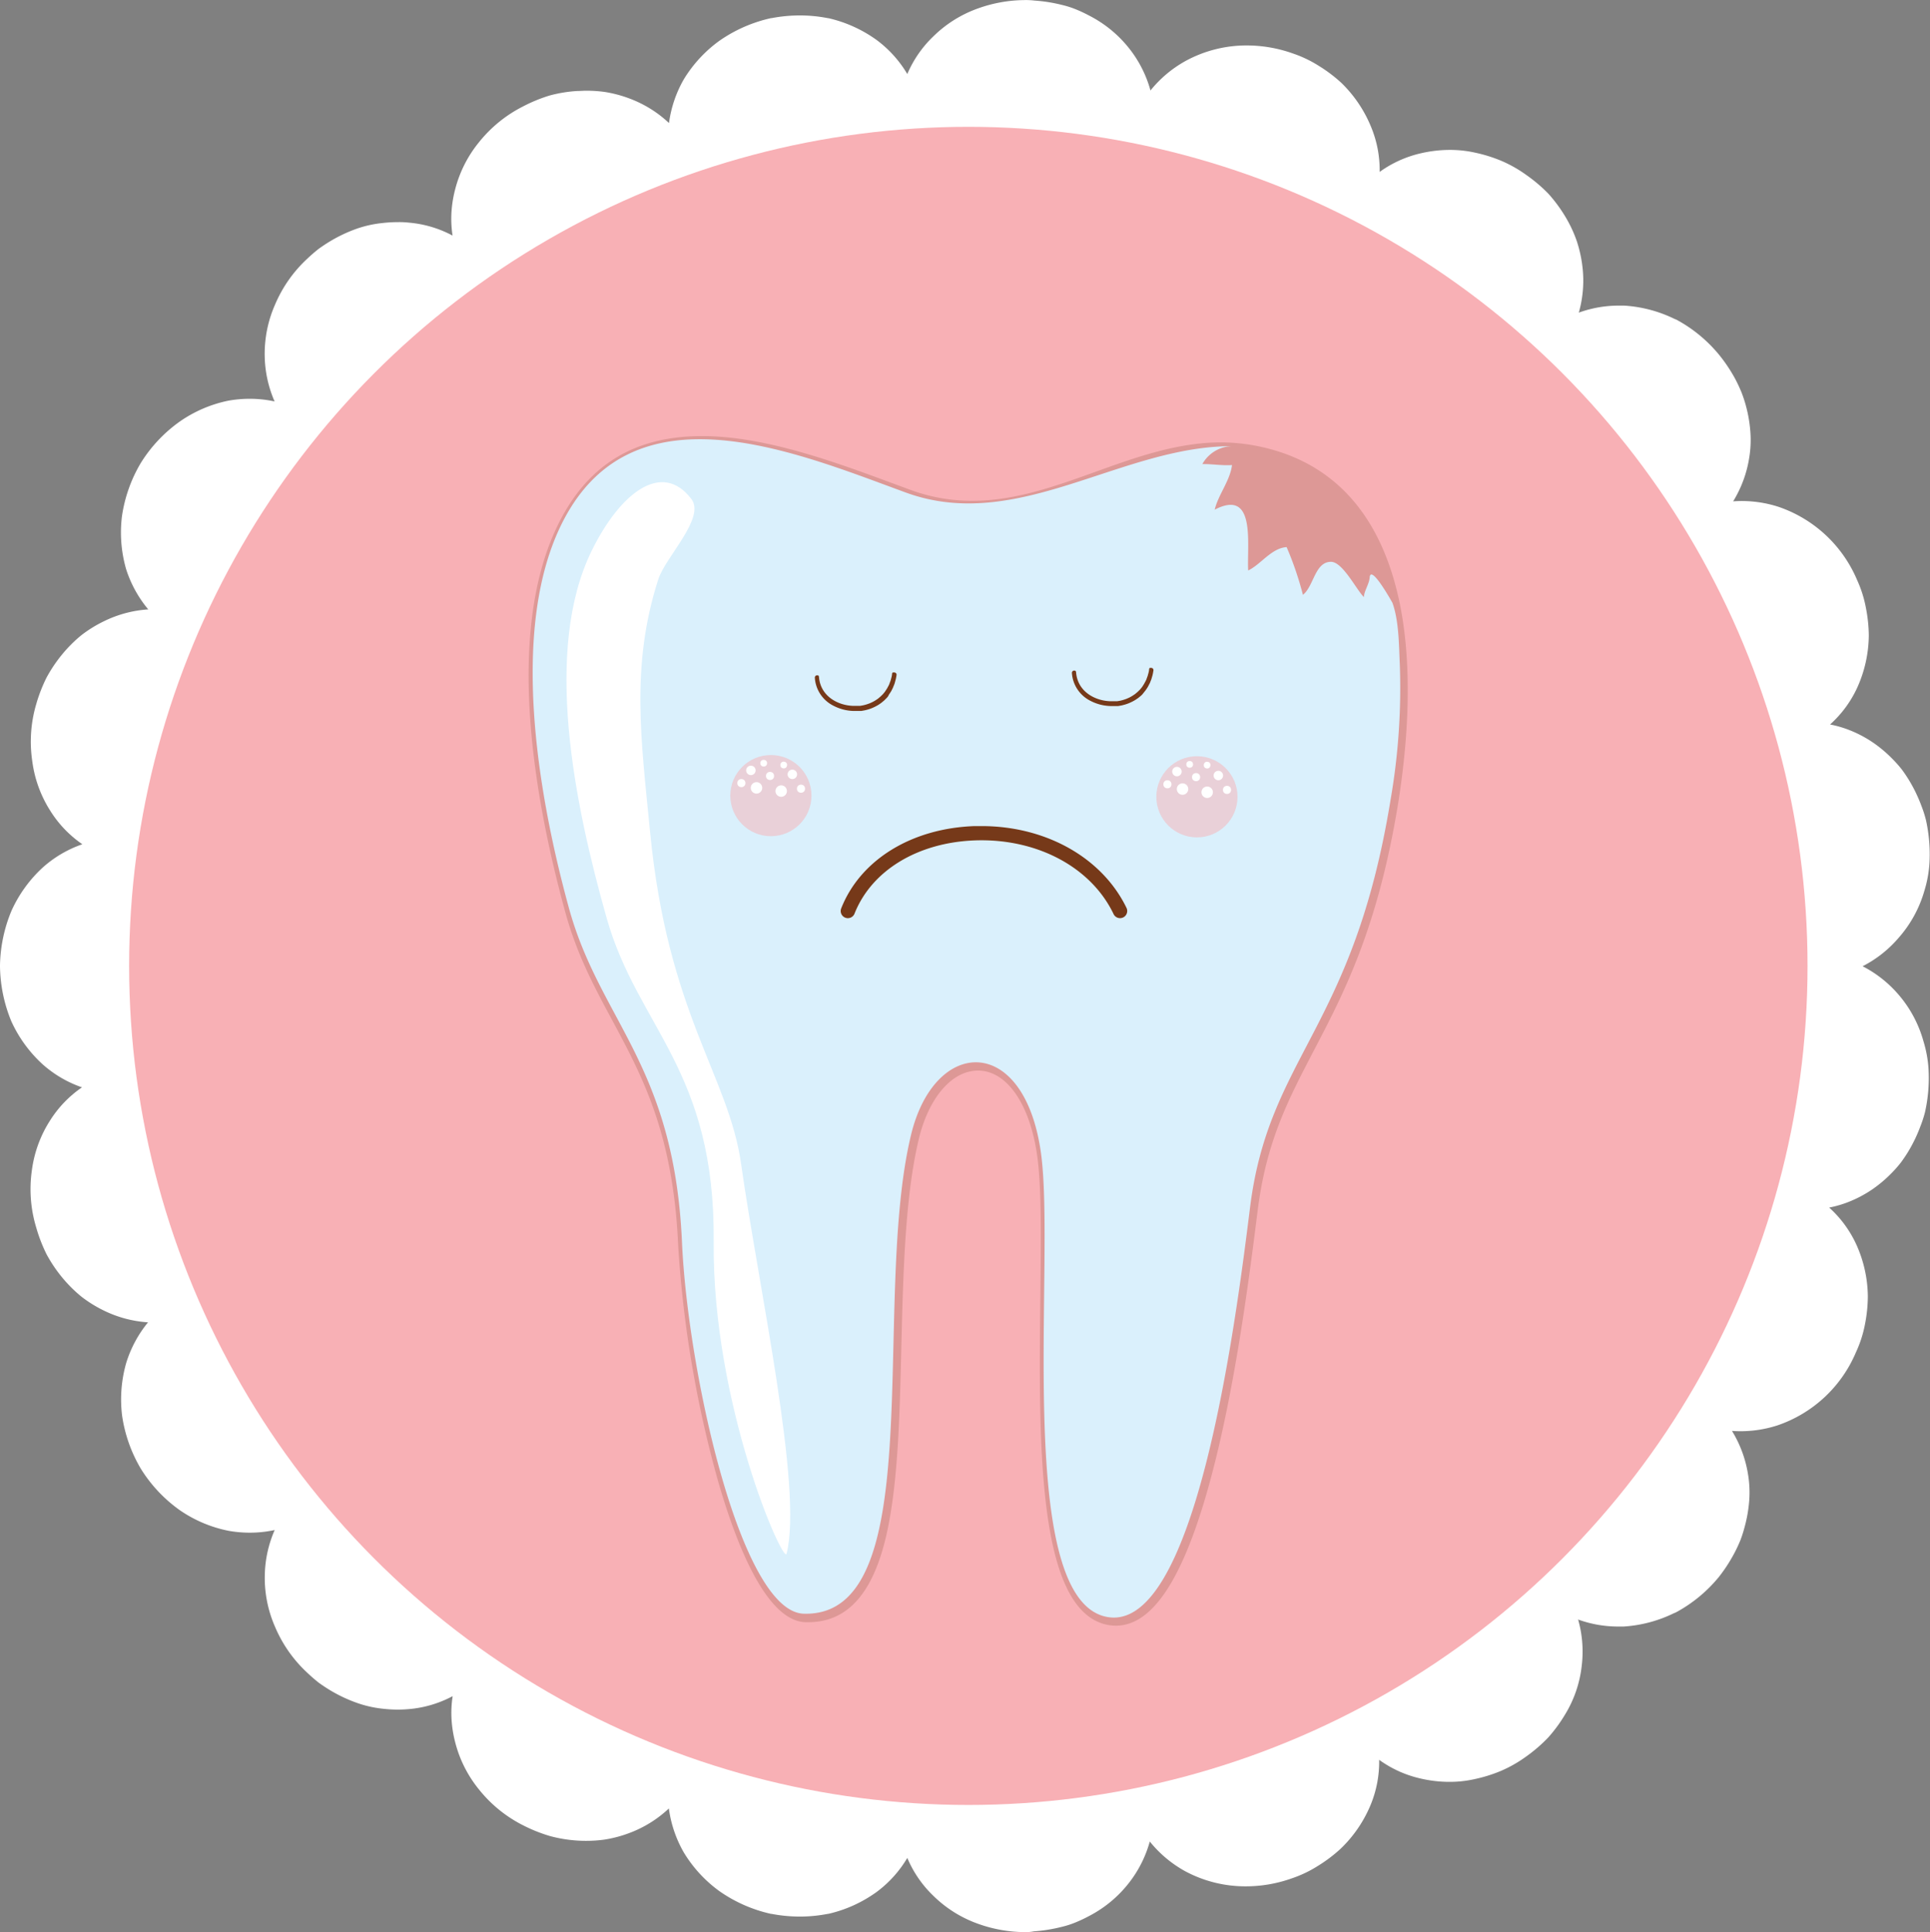 <svg xmlns="http://www.w3.org/2000/svg" viewBox="0 0.021 423.737 424.299"><rect x="0" y="0.021" width="423.737" height="424.299" fill="#808080" stroke="none"/><title>Depositphotos_100364386_02</title><g data-name="Layer 2"><g data-name="Layer 1"><path d="M224.81 424.29a30.76 30.76 0 0 1-10-1.8 26.73 26.73 0 0 1-9.89-6.17 24.91 24.91 0 0 1-5.72-8.32 25.41 25.41 0 0 1-6.78 7.51 29.15 29.15 0 0 1-10.55 4.77h-.1a31.83 31.83 0 0 1-6.18.6 33.09 33.09 0 0 1-6.18-.59h-.11a31.68 31.68 0 0 1-11.36-5 29.06 29.06 0 0 1-7.84-8.54 26.46 26.46 0 0 1-3.25-9.61 25.79 25.79 0 0 1-8.54 5.34 27.2 27.2 0 0 1-5.61 1.5 29.88 29.88 0 0 1-4 .27q-1 0-1.91-.06a30.16 30.16 0 0 1-6.07-1 34.44 34.44 0 0 1-5.91-2.37 29.26 29.26 0 0 1-9.64-7.84 26.92 26.92 0 0 1-5.24-10.41 26.26 26.26 0 0 1-.82-5.58 24.59 24.59 0 0 1 .27-4.51 24.93 24.93 0 0 1-9.7 2.85c-.75.06-1.53.1-2.31.1a28.93 28.93 0 0 1-3.4-.2 24.77 24.77 0 0 1-5.87-1.37 32.32 32.32 0 0 1-5.45-2.58c-.89-.53-1.77-1.11-2.62-1.72l-.09-.07a35.27 35.27 0 0 1-2.41-2.09 29.28 29.28 0 0 1-7.17-10.21 26.69 26.69 0 0 1-2.22-11.41 25.83 25.83 0 0 1 2.17-9.78 26 26 0 0 1-5.46.58 27 27 0 0 1-4.61-.4 28.74 28.74 0 0 1-10.71-4.5 31.54 31.54 0 0 1-8.52-9l-.07-.11a31.81 31.81 0 0 1-4.13-11.67 29.13 29.13 0 0 1 .9-11.59 26.34 26.34 0 0 1 4.79-8.92 25.76 25.76 0 0 1-9.73-2.6 27.68 27.68 0 0 1-4.92-3.06 30.33 30.33 0 0 1-4.2-4.19 31.46 31.46 0 0 1-3.42-5.08 34.48 34.48 0 0 1-2.31-6A29 29 0 0 1 7 257a26.62 26.62 0 0 1 4-10.94 24.89 24.89 0 0 1 7-7.27 25.45 25.45 0 0 1-8.72-5.13 29.14 29.14 0 0 1-6.79-9.37A32.64 32.64 0 0 1 0 212.19V212a32.57 32.57 0 0 1 2.53-12 29.23 29.23 0 0 1 6.82-9.45 25.44 25.44 0 0 1 8.73-5.14 24.93 24.93 0 0 1-7-7.29 26.62 26.62 0 0 1-4-11 29 29 0 0 1 .86-12.43 34.26 34.26 0 0 1 2.26-5.84 31.6 31.6 0 0 1 3.46-5.15 30.18 30.18 0 0 1 4.16-4.16 27.75 27.75 0 0 1 5-3.1 25.79 25.79 0 0 1 9.73-2.6 26.17 26.17 0 0 1-4.86-8.84 29.12 29.12 0 0 1-.92-11.58 31.87 31.87 0 0 1 4.14-11.73l.07-.11a31.51 31.51 0 0 1 8.5-9A28.74 28.74 0 0 1 50.17 88a27 27 0 0 1 4.65-.41 26 26 0 0 1 5.47.58 25.92 25.92 0 0 1-2.17-9.83A26.72 26.72 0 0 1 60.35 67a29.2 29.2 0 0 1 7.15-10.2c.79-.75 1.6-1.45 2.41-2.09l.09-.07c.85-.61 1.73-1.19 2.62-1.72a32.44 32.44 0 0 1 5.49-2.6A24.67 24.67 0 0 1 83.94 49a28.91 28.91 0 0 1 3.4-.2 18.24 18.24 0 0 1 2.34.1 24.89 24.89 0 0 1 9.68 2.85 24.69 24.69 0 0 1-.27-4.5 26.29 26.29 0 0 1 .82-5.57 27 27 0 0 1 5.27-10.45 29.27 29.27 0 0 1 9.66-7.84 34.1 34.1 0 0 1 5.81-2.39 30.21 30.21 0 0 1 6.11-1c.66 0 1.29-.06 1.93-.06a29.7 29.7 0 0 1 4 .26 27.22 27.22 0 0 1 5.64 1.5 25.8 25.8 0 0 1 8.55 5.34 26.28 26.28 0 0 1 3.22-9.55A29.07 29.07 0 0 1 157.91 9a31.71 31.71 0 0 1 11.39-5h.11a33.07 33.07 0 0 1 6.18-.59 31.83 31.83 0 0 1 6.18.6h.1a29.18 29.18 0 0 1 10.55 4.76 25.41 25.41 0 0 1 6.78 7.51A25 25 0 0 1 204.93 8a26.72 26.72 0 0 1 9.91-6.17 30.71 30.71 0 0 1 10-1.79 16.67 16.67 0 0 1 2.35.11 34.06 34.06 0 0 1 6.16 1 20 20 0 0 1 3.05 1c.9.37 1.82.81 2.7 1.28a26.62 26.62 0 0 1 9 7.46 25.91 25.91 0 0 1 4.49 9 26.11 26.11 0 0 1 7.72-6.49 27.93 27.93 0 0 1 13.41-3.4 30.19 30.19 0 0 1 10.13 1.76 26.38 26.38 0 0 1 5.76 2.76 32.47 32.47 0 0 1 4.86 3.67 28.45 28.45 0 0 1 6.53 9.64 24.82 24.82 0 0 1 1.91 9.94 24.91 24.91 0 0 1 9.22-4.13 28.1 28.1 0 0 1 6.19-.7 25.14 25.14 0 0 1 5.49.59 32.51 32.51 0 0 1 5.77 1.79 28.25 28.25 0 0 1 5.56 3.15 33.48 33.48 0 0 1 4.86 4.14 32.81 32.81 0 0 1 3.68 5A28.36 28.36 0 0 1 346.2 53a28.82 28.82 0 0 1 1.24 5.67 25.67 25.67 0 0 1-.81 10 25.73 25.73 0 0 1 8.81-1.54h1.14a29.28 29.28 0 0 1 11.23 3h.09a31.43 31.43 0 0 1 9.59 7.87 34.5 34.5 0 0 1 3.51 5.28c.48.91.91 1.84 1.3 2.77a28.45 28.45 0 0 1 1 3 30.59 30.59 0 0 1 1 5.82 24.17 24.17 0 0 1-.28 5.83 26 26 0 0 1-3.5 9.41q1-.07 1.92-.07a26.28 26.28 0 0 1 8.08 1.29 28.82 28.82 0 0 1 17.23 16.1 26.1 26.1 0 0 1 1.92 6.1 32.54 32.54 0 0 1 .63 6 28.3 28.3 0 0 1-2.5 11.4 24.81 24.81 0 0 1-6 8.18 24.06 24.06 0 0 1 4.34 1.27 26.21 26.21 0 0 1 5 2.64 28.47 28.47 0 0 1 4.4 3.7 26.3 26.3 0 0 1 2 2.26c.61.82 1.16 1.64 1.67 2.49a32.61 32.61 0 0 1 2.63 5.48 25.62 25.62 0 0 1 1 3.11c.23 1 .41 2.09.55 3.14a34.32 34.32 0 0 1 .23 6.31 26 26 0 0 1-1.1 6.06 26.7 26.7 0 0 1-5.71 10.43 25.93 25.93 0 0 1-7.87 6.2 26.07 26.07 0 0 1 7.89 6.23 26.57 26.57 0 0 1 5.47 10.24 26.28 26.28 0 0 1 1.12 6.18 34.13 34.13 0 0 1-.23 6.25c-.13 1.05-.32 2.11-.55 3.14a25.54 25.54 0 0 1-1 3.08 32.61 32.61 0 0 1-2.64 5.51c-.51.85-1.07 1.67-1.65 2.46a26.08 26.08 0 0 1-2 2.28 28.5 28.5 0 0 1-4.41 3.71 26.25 26.25 0 0 1-5 2.64 24 24 0 0 1-4.34 1.27 24.83 24.83 0 0 1 6 8.2 28.25 28.25 0 0 1 2.49 11.35 32.59 32.59 0 0 1-.63 6.08 26.34 26.34 0 0 1-2 6.19 28.76 28.76 0 0 1-17.19 16 26.29 26.29 0 0 1-8.09 1.29q-1 0-1.92-.07a26.13 26.13 0 0 1 3.51 9.45 24.11 24.11 0 0 1 .28 5.79 30.46 30.46 0 0 1-1 5.81 28.52 28.52 0 0 1-.93 2.93c-.41 1-.84 1.92-1.32 2.83a34.35 34.35 0 0 1-3.44 5.29 31.46 31.46 0 0 1-9.61 7.86h-.09a29.25 29.25 0 0 1-11.19 3h-1.18a25.72 25.72 0 0 1-8.81-1.54 25.66 25.66 0 0 1 .81 10 26 26 0 0 1-3.76 11 32.78 32.78 0 0 1-3.62 4.91 33.47 33.47 0 0 1-4.86 4.19 28.47 28.47 0 0 1-5.63 3.19 32.53 32.53 0 0 1-5.77 1.78 25 25 0 0 1-5.44.58 28.15 28.15 0 0 1-6.21-.71 24.83 24.83 0 0 1-9.2-4.13 24.84 24.84 0 0 1-1.92 10 28.38 28.38 0 0 1-6.58 9.56 32.58 32.58 0 0 1-4.88 3.69 26.6 26.6 0 0 1-5.86 2.8 30 30 0 0 1-10 1.73 27.91 27.91 0 0 1-13.39-3.34 26.16 26.16 0 0 1-7.73-6.5 26 26 0 0 1-4.51 9 26.58 26.58 0 0 1-8.94 7.42 30 30 0 0 1-2.75 1.3 20 20 0 0 1-3.06 1 34.19 34.19 0 0 1-6.18 1 9.32 9.32 0 0 1-2.19.17z" fill="#fff"/><circle cx="212.6" cy="212.12" r="184.25" fill="#f8b0b5"/><path d="M245 357a9.68 9.68 0 0 1-2.46-.32c-14.89-3.93-14.49-40.13-14.13-72.06.14-12.78.27-23.83-.68-30.72-1.57-11.41-6.68-18.79-13-18.79-5.7 0-10.79 5.87-13 15-3 12.56-3.43 29.26-3.83 45.4-.37 15.52-.73 30.17-3.24 41.37-2.93 13-8.56 19.36-17.24 19.36h-.56c-8.62-.27-15.23-17.1-19.26-31.18a247.35 247.35 0 0 1-8.71-51.65C147.81 249 141 236.3 134.38 224c-4-7.43-7.75-14.46-10.29-23.75-7-25.56-13-61-1.84-84.47 6.4-13.48 16.82-20 31.88-20 13.85 0 29.33 5.74 41.77 10.34l3.87 1.43a39.14 39.14 0 0 0 13.69 2.45c9.36 0 18.33-3.23 27-6.35s17.94-6.48 27.54-6.48a41 41 0 0 1 9 1c14.67 3.28 24.45 13.15 29.09 29.34s3 35.42.91 48.7c-4.45 27.53-11.93 41.86-18.54 54.5-5.63 10.79-10.5 20.1-12.37 35.39-2 16-4.77 36.6-9.25 54.65C260.81 345.06 253.66 357 245 357z" style="isolation:isolate" fill="#763919" opacity=".2"/><path d="M270.39 98c-24.39 0-47 19.14-71.51 10.18s-60.7-24.44-75.91 7.6c-10.69 22.52-5.29 57.22 1.92 83.57 6.8 24.85 23.11 34.44 24.84 73.42 1.27 28.58 12.93 81.17 26.72 81.6 28 .87 14.76-68.59 23.57-105.14 5.19-21.54 24.91-22.24 28.53 4 3.25 23.58-5.92 96.49 13.87 101.71s28.7-63 32-89.53c4.12-33.63 22.71-39.19 30.91-89.94a143.1 143.1 0 0 0 2-29.52c-.2-4.24-.17-9.51-1.61-13.54 0 0-4.76-8.62-5-5.59-.09 1.41-1.24 3-1.27 4.32-1.68-1.66-4.69-7.78-7.24-7.75-3.53 0-3.75 5.37-6.15 7.25a71.26 71.26 0 0 0-3.58-10.48c-3.33.21-5.69 3.84-8.44 5.13-.3-5.75 1.78-18.09-7.35-13.35.77-3.26 3.4-6.41 3.8-9.8-2.09.16-4.42-.25-6.51-.21a7.64 7.64 0 0 1 6.41-3.93z" fill="#daf0fc"/><path d="M162.71 255.61c-2.73-19.35-16.14-32.93-20-73.05-1.93-20-4.31-36.24 1.82-55.34 1.57-4.88 10.39-13.47 7.28-17.59-6.48-8.58-15.69-1.31-21.88 11.28-10.69 21.77-3.93 55.3 3.28 80.76 6.8 24 23.83 33.25 23.48 71-.33 35.75 15.33 71 16 68.54 3.67-14.36-6.19-58.73-9.98-85.6z" fill="#fff"/><path d="M215.49 181.42H214c-13.86.48-25.1 7.4-29.31 18.07a1.57 1.57 0 0 0 2.92 1.16c3.75-9.49 13.9-15.65 26.5-16.09 13.57-.46 25.46 5.89 30.38 16.18a1.57 1.57 0 0 0 2.84-1.35c-5.33-11.01-17.67-17.97-31.84-17.97z" fill="#763919"/><path d="M195.14 152.59l.27-.4.21-.32c.09-.15.16-.3.24-.46s.12-.22.17-.34l.21-.52c.07-.17.1-.23.14-.35s.13-.42.18-.63a2.83 2.83 0 0 1 .09-.31c.08-.33.14-.67.19-1a.5.5 0 0 0-.42-.57H196l-.08.09a.51.51 0 0 0-.06.18 4 4 0 0 1-.17.91 1 1 0 0 1-.08.28c0 .1-.1.39-.17.57l-.12.3c0 .1-.12.32-.19.48a2 2 0 0 1-.16.3c-.06.1-.14.28-.22.41l-.19.29-.24.37-.21.27-.27.32-.24.24-.29.28-.26.22-.3.25-.28.19-.32.21-.29.17-.34.18-.3.14-.35.15-.31.11-.36.12-.32.09-.37.09-.32.06-.37.06h-1.53c-3.37-.11-7.15-2.14-7.48-6.33a.49.49 0 0 0-.05-.19v-.05l-.07-.09h-.07l-.09-.05h-.17a.5.5 0 0 0-.46.54A7.39 7.39 0 0 0 183 155a10.13 10.13 0 0 0 4.37 1.14h1.71l.41-.07.37-.07.41-.1.36-.1.4-.13.35-.13.39-.17.34-.16.38-.2.33-.19.36-.24.31-.22.34-.28.29-.24.32-.32.27-.27c.1-.11.2-.24.29-.36z" fill="#763919"/><path d="M251 152.25c.1-.11.2-.24.29-.36l.24-.3.27-.4c.09-.13.14-.21.21-.33s.16-.3.24-.46l.18-.34c.06-.12.14-.34.21-.52s.1-.23.14-.35.12-.41.18-.62a3 3 0 0 0 .09-.32c.08-.33.14-.67.19-1a.5.5 0 0 0-.42-.57h-.38l-.08.09a.5.5 0 0 0-.06.18 4 4 0 0 1-.17.91.92.92 0 0 1-.08.27c0 .09-.1.39-.17.57l-.12.31c0 .1-.12.32-.19.47a2.6 2.6 0 0 1-.16.3c-.06.1-.14.28-.22.41l-.18.29-.24.37-.21.27-.27.32-.24.24-.29.28-.26.22-.3.25-.28.19-.32.21-.29.17-.33.18-.31.14-.34.15-.31.11-.36.12-.32.09-.36.09-.33.06-.37.06h-1.54c-3.37-.11-7.15-2.13-7.48-6.33a.5.5 0 0 0-.05-.19v-.05l-.08-.1h-.06l-.1-.06h-.17a.5.5 0 0 0-.46.54 7.39 7.39 0 0 0 4.08 6.11 10.11 10.11 0 0 0 4.37 1.14h1.71l.41-.07.37-.07.4-.1.36-.1.4-.13.35-.13.39-.17.34-.16.38-.2.33-.19.36-.24.31-.21.34-.28.29-.24.32-.32z" fill="#763919"/><circle cx="169.25" cy="174.73" r="8.91" fill="#f8b0b5" opacity=".5"/><circle cx="171.5" cy="167.78" r=".74" transform="rotate(-81.4 171.918 167.566)" fill="#fff"/><circle cx="169.06" cy="170.41" r=".89" fill="#fff"/><circle cx="171.51" cy="173.73" r="1.26" fill="#fff"/><circle cx="164.86" cy="169.19" r="1.04" fill="#fff"/><circle cx="173.96" cy="170.06" r="1.04" fill="#fff"/><circle cx="167.67" cy="167.61" r=".74" fill="#fff"/><circle cx="166.09" cy="173.03" r="1.26" fill="#fff"/><circle cx="175.86" cy="173.21" r=".89" fill="#fff"/><circle cx="162.77" cy="171.98" r=".89" fill="#fff"/><circle cx="262.79" cy="174.99" r="8.91" fill="#f8b0b5" opacity=".5"/><circle cx="265.03" cy="168.03" r=".74" transform="rotate(-81.51 265.03 168.033)" fill="#fff"/><circle cx="262.6" cy="170.67" r=".89" fill="#fff"/><circle cx="265.04" cy="173.99" r="1.26" fill="#fff"/><circle cx="258.4" cy="169.45" r="1.04" fill="#fff"/><circle cx="267.49" cy="170.32" r="1.04" fill="#fff"/><circle cx="261.2" cy="167.87" r=".74" fill="#fff"/><circle cx="259.63" cy="173.29" r="1.26" fill="#fff"/><circle cx="269.39" cy="173.47" r=".89" fill="#fff"/><circle cx="256.31" cy="172.24" r=".89" fill="#fff"/></g></g></svg>